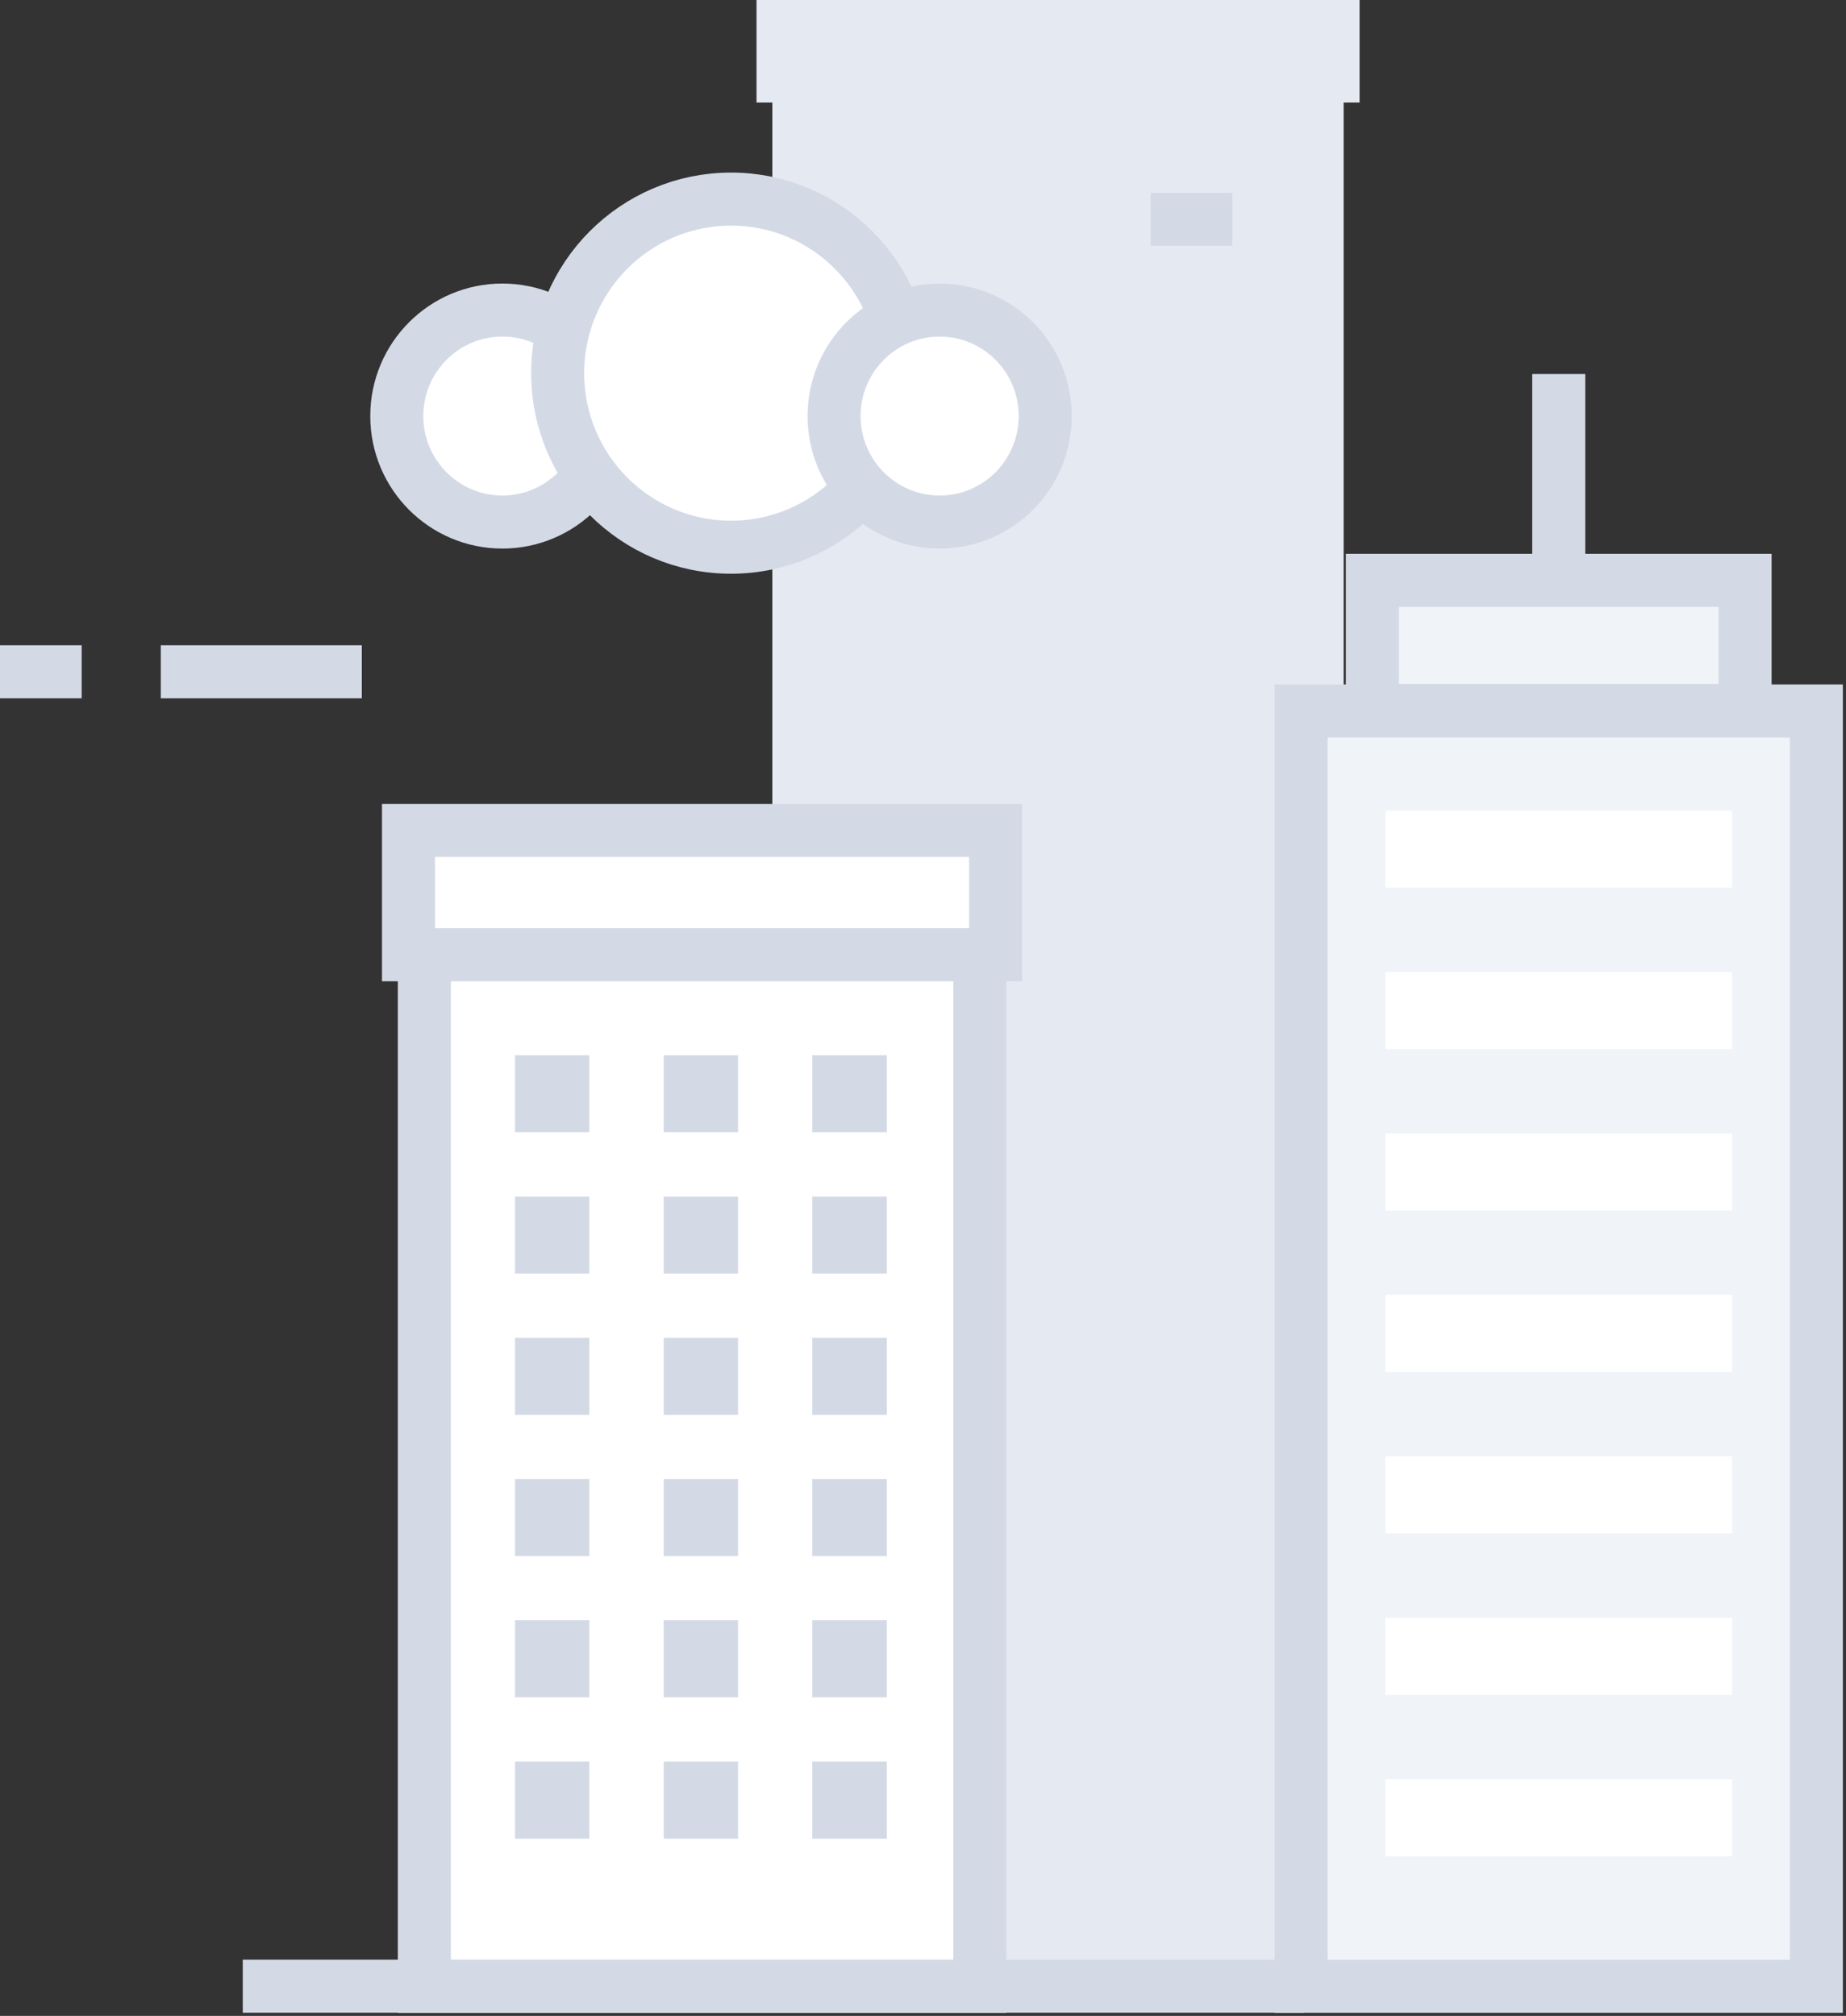 <svg width="174" height="190" viewBox="0 0 174 190" fill="none" xmlns="http://www.w3.org/2000/svg">
<rect x="0" y="0" width="174" height="190" fill="#333333" stroke="none"/>
<path d="M126.648 3.918H72.799V187.426H126.648V3.918Z" fill="#E5E9F1"/>
<path d="M128.15 0H71.308V9.665H128.15V0Z" fill="#E5E9F1"/>
<path d="M92.355 88.082H39.998V187.207H92.355V88.082Z" fill="white" stroke="#D4DAE5" stroke-width="5"/>
<path d="M93.846 78.27H38.506V89.983H93.846V78.27Z" fill="white" stroke="#D4DAE5" stroke-width="5"/>
<path d="M48.54 103.085H55.549" stroke="#D4DAE5" stroke-width="7.27"/>
<path d="M62.558 103.085H69.566" stroke="#D4DAE5" stroke-width="7.27"/>
<path d="M76.564 103.085H83.594" stroke="#D4DAE5" stroke-width="7.27"/>
<path d="M48.54 116.408H55.549" stroke="#D4DAE5" stroke-width="7.27"/>
<path d="M62.558 116.408H69.566" stroke="#D4DAE5" stroke-width="7.27"/>
<path d="M76.564 116.408H83.594" stroke="#D4DAE5" stroke-width="7.27"/>
<path d="M48.54 129.719H55.549" stroke="#D4DAE5" stroke-width="7.27"/>
<path d="M62.558 129.719H69.566" stroke="#D4DAE5" stroke-width="7.27"/>
<path d="M76.564 129.719H83.594" stroke="#D4DAE5" stroke-width="7.27"/>
<path d="M48.54 143.031H55.549" stroke="#D4DAE5" stroke-width="7.27"/>
<path d="M62.558 143.031H69.566" stroke="#D4DAE5" stroke-width="7.27"/>
<path d="M76.564 143.031H83.594" stroke="#D4DAE5" stroke-width="7.27"/>
<path d="M48.54 156.342H55.549" stroke="#D4DAE5" stroke-width="7.27"/>
<path d="M62.558 156.342H69.566" stroke="#D4DAE5" stroke-width="7.27"/>
<path d="M76.564 156.342H83.594" stroke="#D4DAE5" stroke-width="7.27"/>
<path d="M48.54 169.664H55.549" stroke="#D4DAE5" stroke-width="7.27"/>
<path d="M62.558 169.664H69.566" stroke="#D4DAE5" stroke-width="7.27"/>
<path d="M76.564 169.664H83.594" stroke="#D4DAE5" stroke-width="7.27"/>
<path d="M171.204 67.007H122.643V187.207H171.204V67.007Z" fill="#F0F3F8" stroke="#D4DAE5" stroke-width="5"/>
<path d="M164.487 54.698H129.359V66.965H164.487V54.698Z" fill="#F0F3F8" stroke="#D4DAE5" stroke-width="5"/>
<path d="M130.58 80.025H163.267" stroke="white" stroke-width="7.27"/>
<path d="M130.58 95.249H163.267" stroke="white" stroke-width="7.27"/>
<path d="M130.58 110.462H163.267" stroke="white" stroke-width="7.27"/>
<path d="M130.58 125.675H163.267" stroke="white" stroke-width="7.27"/>
<path d="M130.58 140.889H163.267" stroke="white" stroke-width="7.27"/>
<path d="M130.58 156.112H163.267" stroke="white" stroke-width="7.27"/>
<path d="M130.58 171.325H163.267" stroke="white" stroke-width="7.27"/>
<path d="M146.923 53.005V35.253" stroke="#D4DAE5" stroke-width="5"/>
<path d="M15.154 63.318H34.105" stroke="#D4DAE5" stroke-width="5"/>
<path d="M7.697 63.318H0" stroke="#D4DAE5" stroke-width="5"/>
<path d="M116.156 20.668H108.458" stroke="#D4DAE5" stroke-width="5"/>
<path d="M122.883 187.197H22.883" stroke="#D4DAE5" stroke-width="5"/>
<path d="M47.351 49.202C52.846 49.202 57.301 44.73 57.301 39.213C57.301 33.697 52.846 29.225 47.351 29.225C41.856 29.225 37.401 33.697 37.401 39.213C37.401 44.73 41.856 49.202 47.351 49.202Z" fill="white" stroke="#D4DAE5" stroke-width="5"/>
<path d="M68.909 51.574C77.935 51.574 85.252 44.23 85.252 35.17C85.252 26.11 77.935 18.766 68.909 18.766C59.883 18.766 52.565 26.11 52.565 35.17C52.565 44.23 59.883 51.574 68.909 51.574Z" fill="white" stroke="#D4DAE5" stroke-width="5"/>
<path d="M88.569 49.202C94.064 49.202 98.519 44.73 98.519 39.213C98.519 33.697 94.064 29.225 88.569 29.225C83.074 29.225 78.619 33.697 78.619 39.213C78.619 44.73 83.074 49.202 88.569 49.202Z" fill="white" stroke="#D4DAE5" stroke-width="5"/>
</svg>
